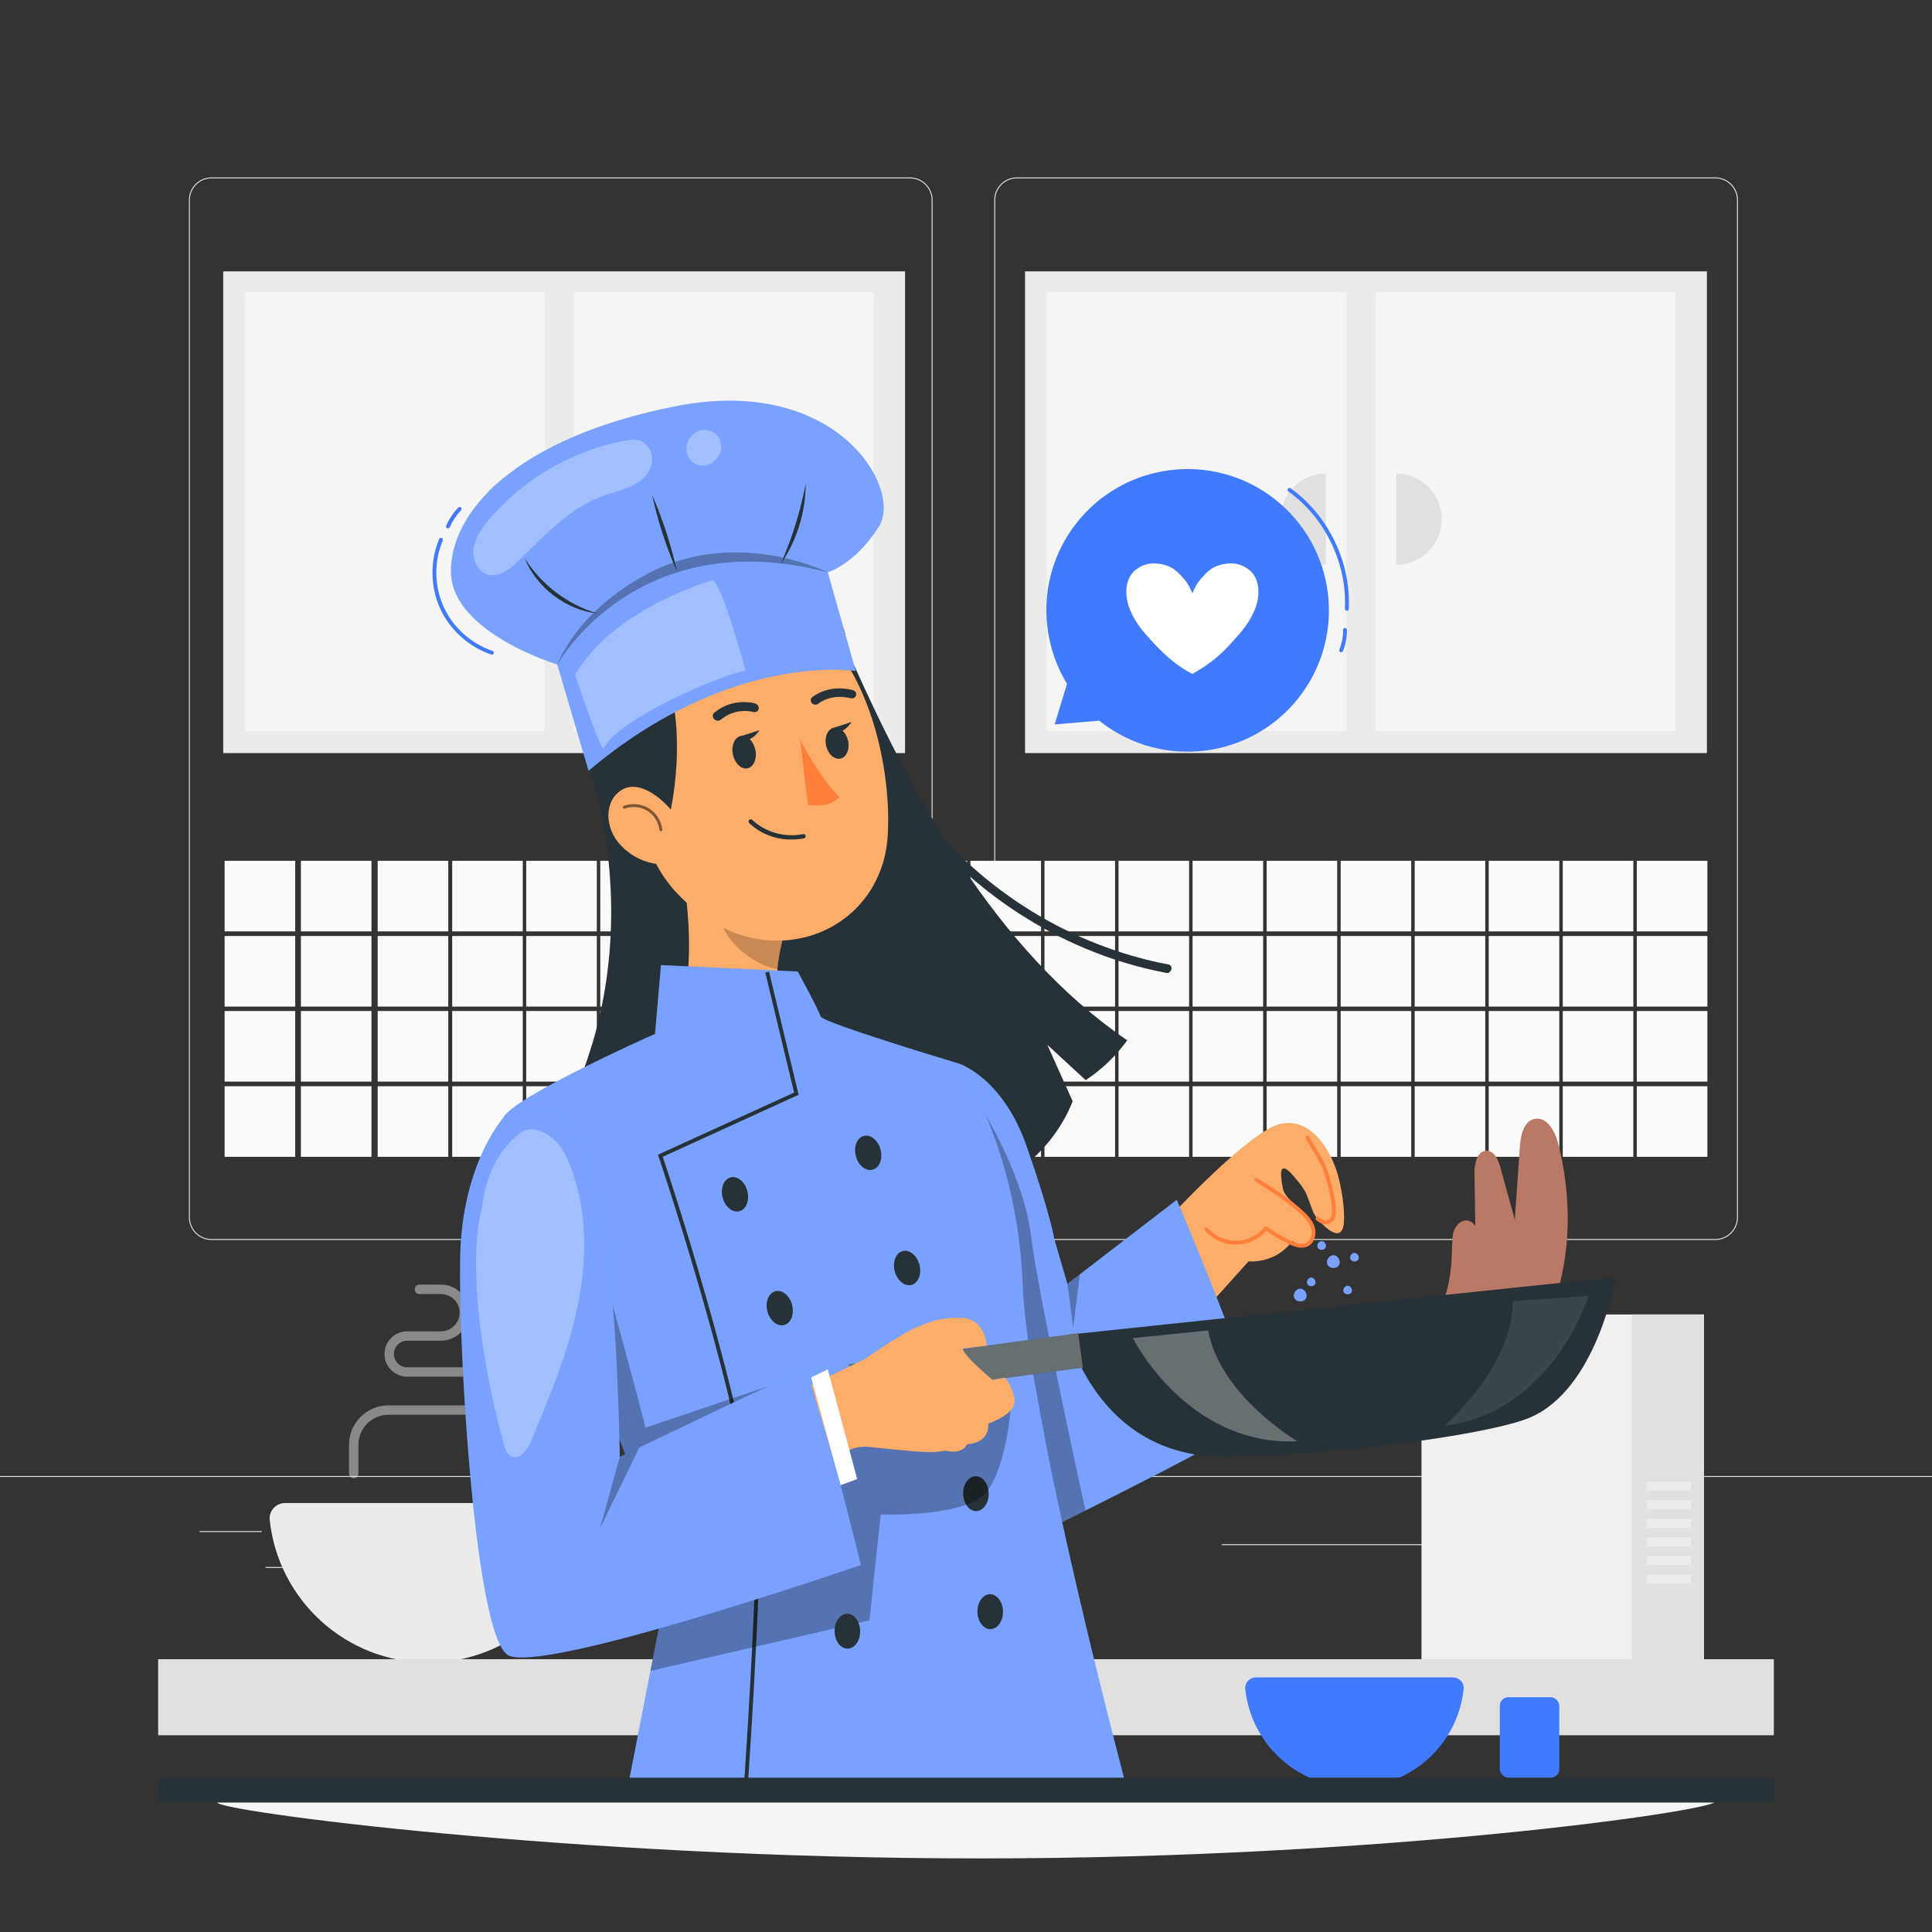 <svg xmlns="http://www.w3.org/2000/svg" viewBox="0 0 500 500"><rect x="0" y="0" width="500" height="500" fill="#333333" stroke="none"/><g id="freepik--background-complete--inject-56"><g><g><g><path d="M443.92,320.907h-180.746c-3.232,0-5.862-2.63-5.862-5.862V51.772c0-3.232,2.63-5.862,5.862-5.862h180.746c3.232,0,5.862,2.629,5.862,5.862V315.045c0,3.233-2.63,5.862-5.862,5.862ZM263.174,46.16c-3.095,0-5.612,2.518-5.612,5.612V315.045c0,3.095,2.518,5.612,5.612,5.612h180.746c3.095,0,5.612-2.517,5.612-5.612V51.772c0-3.094-2.518-5.612-5.612-5.612h-180.746Z" style="fill:#e0e0e0;"></path><path d="M235.493,320.907H54.746c-3.232,0-5.862-2.63-5.862-5.862V51.772c0-3.232,2.629-5.862,5.862-5.862H235.493c3.232,0,5.862,2.629,5.862,5.862V315.045c0,3.233-2.63,5.862-5.862,5.862ZM54.746,46.16c-3.094,0-5.612,2.518-5.612,5.612V315.045c0,3.095,2.518,5.612,5.612,5.612H235.493c3.095,0,5.612-2.517,5.612-5.612V51.772c0-3.094-2.518-5.612-5.612-5.612H54.746Z" style="fill:#e0e0e0;"></path></g><rect x="0" y="381.977" width="500" height=".25" style="fill:#e0e0e0;"></rect></g><rect x="51.672" y="396.241" width="16.06" height=".25" style="fill:#e0e0e0;"></rect><rect x="170.352" y="393.531" width="53.53" height=".25" style="fill:#e0e0e0;"></rect><rect x="68.732" y="405.531" width="36.25" height=".25" style="fill:#e0e0e0;"></rect><rect x="378.352" y="393.401" width="43.19" height=".25" style="fill:#e0e0e0;"></rect><rect x="430.452" y="393.401" width="6.33" height=".25" style="fill:#e0e0e0;"></rect><rect x="316.212" y="399.631" width="53.89" height=".25" style="fill:#e0e0e0;"></rect></g><g><rect x="367.882" y="340.182" width="73.112" height="91.126" style="fill:#f0f0f0;"></rect><rect x="422.322" y="340.182" width="18.672" height="91.126" style="fill:#e0e0e0;"></rect><rect x="426.218" y="383.413" width="11.47" height="2.332" style="fill:#fff; isolation:isolate; opacity:.4;"></rect><rect x="426.218" y="388.218" width="11.47" height="2.332" style="fill:#fff; isolation:isolate; opacity:.4;"></rect><rect x="426.218" y="393.022" width="11.47" height="2.332" style="fill:#fff; isolation:isolate; opacity:.4;"></rect><rect x="426.218" y="397.827" width="11.47" height="2.332" style="fill:#fff; isolation:isolate; opacity:.4;"></rect><rect x="426.218" y="402.632" width="11.47" height="2.332" style="fill:#fff; isolation:isolate; opacity:.4;"></rect><rect x="426.218" y="407.436" width="11.47" height="2.332" style="fill:#fff; isolation:isolate; opacity:.4;"></rect></g><g><path d="M73.775,388.984c-2.334,0-4.218,2.006-3.976,4.328,2.163,20.761,19.717,36.946,41.049,36.946s38.887-16.185,41.051-36.946c.242-2.321-1.642-4.328-3.976-4.328H73.775Z" style="fill:#ebebeb;"></path><path d="M91.546,382.565c-.672,0-1.215-.544-1.215-1.215v-7.45c0-5.619,4.572-10.191,10.191-10.191h24.701c2.048,0,3.713-1.666,3.713-3.714s-1.666-3.713-3.713-3.713h-19.844c-3.236,0-5.87-2.633-5.87-5.87s2.634-5.871,5.87-5.871h8.742c2.662,0,4.826-2.165,4.826-4.827s-2.164-4.826-4.826-4.826h-5.567c-.672,0-1.215-.544-1.215-1.215s.543-1.215,1.215-1.215h5.567c4.001,0,7.256,3.255,7.256,7.256s-3.255,7.257-7.256,7.257h-8.742c-1.898,0-3.441,1.544-3.441,3.441s1.542,3.441,3.441,3.441h19.844c3.389,0,6.143,2.756,6.143,6.143s-2.755,6.144-6.143,6.144h-24.701c-4.281,0-7.761,3.481-7.761,7.761v7.45c0,.671-.543,1.215-1.215,1.215Z" style="fill:#e0e0e0; opacity:.5;"></path></g><rect x="40.928" y="429.39" width="418.144" height="19.688" style="fill:#e0e0e0;"></rect><g><rect x="58.132" y="261.649" width="18.269" height="18.269" style="fill:#fafafa;"></rect><rect x="58.132" y="281.116" width="18.269" height="18.269" style="fill:#fafafa;"></rect><rect x="77.868" y="261.649" width="18.269" height="18.269" style="fill:#fafafa;"></rect><rect x="77.868" y="281.116" width="18.269" height="18.269" style="fill:#fafafa;"></rect><rect x="97.744" y="261.649" width="18.269" height="18.269" style="fill:#fafafa;"></rect><rect x="97.744" y="281.116" width="18.269" height="18.269" style="fill:#fafafa;"></rect><g><rect x="117.025" y="261.649" width="18.268" height="18.269" style="fill:#fafafa;"></rect><rect x="117.025" y="281.116" width="18.268" height="18.269" style="fill:#fafafa;"></rect></g><g><rect x="136.186" y="261.649" width="18.269" height="18.269" style="fill:#fafafa;"></rect><rect x="136.186" y="281.116" width="18.269" height="18.269" style="fill:#fafafa;"></rect></g><g><rect x="155.347" y="261.649" width="18.269" height="18.269" style="fill:#fafafa;"></rect><rect x="155.347" y="281.116" width="18.269" height="18.269" style="fill:#fafafa;"></rect></g><g><rect x="174.508" y="261.649" width="18.269" height="18.269" style="fill:#fafafa;"></rect><rect x="174.508" y="281.116" width="18.269" height="18.269" style="fill:#fafafa;"></rect></g><g><rect x="193.669" y="261.649" width="18.269" height="18.269" style="fill:#fafafa;"></rect><rect x="193.669" y="281.116" width="18.269" height="18.269" style="fill:#fafafa;"></rect></g><g><rect x="212.829" y="261.649" width="18.269" height="18.269" style="fill:#fafafa;"></rect><rect x="212.829" y="281.116" width="18.269" height="18.269" style="fill:#fafafa;"></rect></g><g><rect x="231.99" y="261.649" width="18.269" height="18.269" style="fill:#fafafa;"></rect><rect x="231.99" y="281.116" width="18.269" height="18.269" style="fill:#fafafa;"></rect></g><g><rect x="251.151" y="261.649" width="18.269" height="18.269" style="fill:#fafafa;"></rect><rect x="251.151" y="281.116" width="18.269" height="18.269" style="fill:#fafafa;"></rect></g><g><rect x="270.312" y="261.649" width="18.269" height="18.269" style="fill:#fafafa;"></rect><rect x="270.312" y="281.116" width="18.269" height="18.269" style="fill:#fafafa;"></rect></g><g><rect x="289.473" y="261.649" width="18.268" height="18.269" style="fill:#fafafa;"></rect><rect x="289.473" y="281.116" width="18.268" height="18.269" style="fill:#fafafa;"></rect></g><g><rect x="308.634" y="261.649" width="18.269" height="18.269" style="fill:#fafafa;"></rect><rect x="308.634" y="281.116" width="18.269" height="18.269" style="fill:#fafafa;"></rect></g><g><rect x="327.795" y="261.649" width="18.269" height="18.269" style="fill:#fafafa;"></rect><rect x="327.795" y="281.116" width="18.269" height="18.269" style="fill:#fafafa;"></rect></g><g><rect x="346.956" y="261.649" width="18.268" height="18.269" style="fill:#fafafa;"></rect><rect x="346.956" y="281.116" width="18.268" height="18.269" style="fill:#fafafa;"></rect></g><g><rect x="366.116" y="261.649" width="18.269" height="18.269" style="fill:#fafafa;"></rect><rect x="366.116" y="281.116" width="18.269" height="18.269" style="fill:#fafafa;"></rect></g><g><rect x="385.277" y="261.649" width="18.269" height="18.269" style="fill:#fafafa;"></rect><rect x="385.277" y="281.116" width="18.269" height="18.269" style="fill:#fafafa;"></rect></g><g><rect x="404.438" y="261.649" width="18.269" height="18.269" style="fill:#fafafa;"></rect><rect x="404.438" y="281.116" width="18.269" height="18.269" style="fill:#fafafa;"></rect></g><g><rect x="423.599" y="261.649" width="18.269" height="18.269" style="fill:#fafafa;"></rect><rect x="423.599" y="281.116" width="18.269" height="18.269" style="fill:#fafafa;"></rect></g></g><g><rect x="58.132" y="222.773" width="18.269" height="18.269" style="fill:#fafafa;"></rect><rect x="58.132" y="242.239" width="18.269" height="18.269" style="fill:#fafafa;"></rect><rect x="77.868" y="222.773" width="18.269" height="18.269" style="fill:#fafafa;"></rect><rect x="77.868" y="242.239" width="18.269" height="18.269" style="fill:#fafafa;"></rect><rect x="97.744" y="222.773" width="18.269" height="18.269" style="fill:#fafafa;"></rect><rect x="97.744" y="242.239" width="18.269" height="18.269" style="fill:#fafafa;"></rect><g><rect x="117.025" y="222.773" width="18.268" height="18.269" style="fill:#fafafa;"></rect><rect x="117.025" y="242.239" width="18.268" height="18.269" style="fill:#fafafa;"></rect></g><g><rect x="136.186" y="222.773" width="18.269" height="18.269" style="fill:#fafafa;"></rect><rect x="136.186" y="242.239" width="18.269" height="18.269" style="fill:#fafafa;"></rect></g><g><rect x="155.347" y="222.773" width="18.269" height="18.269" style="fill:#fafafa;"></rect><rect x="155.347" y="242.239" width="18.269" height="18.269" style="fill:#fafafa;"></rect></g><g><rect x="174.508" y="222.773" width="18.269" height="18.269" style="fill:#fafafa;"></rect><rect x="174.508" y="242.239" width="18.269" height="18.269" style="fill:#fafafa;"></rect></g><g><rect x="193.669" y="222.773" width="18.269" height="18.269" style="fill:#fafafa;"></rect><rect x="193.669" y="242.239" width="18.269" height="18.269" style="fill:#fafafa;"></rect></g><g><rect x="212.829" y="222.773" width="18.269" height="18.269" style="fill:#fafafa;"></rect><rect x="212.829" y="242.239" width="18.269" height="18.269" style="fill:#fafafa;"></rect></g><g><rect x="231.99" y="222.773" width="18.269" height="18.269" style="fill:#fafafa;"></rect><rect x="231.99" y="242.239" width="18.269" height="18.269" style="fill:#fafafa;"></rect></g><g><rect x="251.151" y="222.773" width="18.269" height="18.269" style="fill:#fafafa;"></rect><rect x="251.151" y="242.239" width="18.269" height="18.269" style="fill:#fafafa;"></rect></g><g><rect x="270.312" y="222.773" width="18.269" height="18.269" style="fill:#fafafa;"></rect><rect x="270.312" y="242.239" width="18.269" height="18.269" style="fill:#fafafa;"></rect></g><g><rect x="289.473" y="222.773" width="18.268" height="18.269" style="fill:#fafafa;"></rect><rect x="289.473" y="242.239" width="18.268" height="18.269" style="fill:#fafafa;"></rect></g><g><rect x="308.634" y="222.773" width="18.269" height="18.269" style="fill:#fafafa;"></rect><rect x="308.634" y="242.239" width="18.269" height="18.269" style="fill:#fafafa;"></rect></g><g><rect x="327.795" y="222.773" width="18.269" height="18.269" style="fill:#fafafa;"></rect><rect x="327.795" y="242.239" width="18.269" height="18.269" style="fill:#fafafa;"></rect></g><g><rect x="346.956" y="222.773" width="18.268" height="18.269" style="fill:#fafafa;"></rect><rect x="346.956" y="242.239" width="18.268" height="18.269" style="fill:#fafafa;"></rect></g><g><rect x="366.116" y="222.773" width="18.269" height="18.269" style="fill:#fafafa;"></rect><rect x="366.116" y="242.239" width="18.269" height="18.269" style="fill:#fafafa;"></rect></g><g><rect x="385.277" y="222.773" width="18.269" height="18.269" style="fill:#fafafa;"></rect><rect x="385.277" y="242.239" width="18.269" height="18.269" style="fill:#fafafa;"></rect></g><g><rect x="404.438" y="222.773" width="18.269" height="18.269" style="fill:#fafafa;"></rect><rect x="404.438" y="242.239" width="18.269" height="18.269" style="fill:#fafafa;"></rect></g><g><rect x="423.599" y="222.773" width="18.269" height="18.269" style="fill:#fafafa;"></rect><rect x="423.599" y="242.239" width="18.269" height="18.269" style="fill:#fafafa;"></rect></g></g><g><rect x="265.286" y="70.228" width="176.458" height="124.668" style="fill:#ebebeb;"></rect><rect x="270.914" y="75.603" width="77.57" height="113.613" style="fill:#f5f5f5;"></rect><rect x="356.019" y="75.603" width="77.571" height="113.613" style="fill:#f5f5f5;"></rect><path d="M361.368,146.146h0v-23.548h0c6.473,0,11.72,5.247,11.72,11.72v.108c0,6.473-5.247,11.72-11.72,11.72Z" style="fill:#e0e0e0;"></path><path d="M343.107,122.598h0v23.548h0c-6.473,0-11.72-5.247-11.72-11.72v-.108c0-6.473,5.247-11.72,11.72-11.72Z" style="fill:#e0e0e0;"></path></g><g><rect x="57.769" y="70.228" width="176.458" height="124.668" style="fill:#ebebeb;"></rect><rect x="63.397" y="75.603" width="77.57" height="113.613" style="fill:#f5f5f5;"></rect><rect x="148.502" y="75.603" width="77.571" height="113.613" style="fill:#f5f5f5;"></rect><path d="M153.851,146.146h0v-23.548h0c6.473,0,11.72,5.247,11.72,11.72v.108c0,6.473-5.247,11.72-11.72,11.72Z" style="fill:#e0e0e0;"></path><path d="M123.87,122.598h0c6.468,0,11.72,5.252,11.72,11.72v.108c0,6.468-5.252,11.72-11.72,11.72h0v-23.548h0Z" transform="translate(259.46 268.744) rotate(-180)" style="fill:#e0e0e0;"></path></g></g><g id="freepik--Shadow--inject-56"><path d="M443.736,466.321c0,2.19-84.096,14.635-189.98,14.635s-197.491-12.273-197.491-14.463,90.921-.171,196.806-.171,190.665-2.19,190.665,0Z" style="fill:#f5f5f5;"></path></g><g id="freepik--Speech_Bubble--inject-56"><g><g><path d="M329.732,129.042c-15.974-12.361-38.944-9.432-51.304,6.542-9.543,12.332-9.936,28.816-2.286,41.387l-3.196,10.509,11.564-.986c.159,.127,.299,.27,.46,.395,15.974,12.361,38.943,9.432,51.304-6.542,12.361-15.974,9.432-38.944-6.542-51.304Z" style="fill:#407BFF;"></path><path d="M348.554,158.076h-.026c-.275-.015-.487-.25-.473-.526,.611-11.662-5.131-23.584-14.631-30.375-.225-.161-.276-.473-.116-.698,.16-.224,.474-.276,.698-.116,9.771,6.984,15.677,19.247,15.047,31.241-.014,.267-.234,.474-.499,.474Z" style="fill:#407BFF;"></path><path d="M347.085,168.822c-.063,0-.128-.012-.19-.038-.255-.105-.377-.397-.271-.653,.661-1.606,.99-3.373,.953-5.109-.006-.276,.213-.505,.489-.511,.296-.004,.505,.213,.511,.489,.04,1.873-.315,3.779-1.029,5.511-.079,.193-.266,.31-.462,.31Z" style="fill:#407BFF;"></path></g><path d="M323.339,147.528c-2.499-2.014-5.235-2.029-7.906-1.225-2.083,.626-3.349,2.031-4.865,3.753-.703,.798-1.418,2.09-1.978,3.486-.56-1.396-1.276-2.688-1.978-3.486-1.516-1.722-2.781-3.126-4.865-3.753-2.671-.803-5.407-.789-7.906,1.225-2.347,1.892-2.731,5.381-2.035,8.315,.695,2.934,2.628,5.916,4.518,8.088,3.964,4.555,7.479,8.001,12.266,10.488,5.934-3.398,8.302-5.933,12.266-10.488,1.89-2.172,3.823-5.154,4.518-8.088,.695-2.935,.312-6.424-2.035-8.315Z" style="fill:#fff;"></path></g></g><g id="freepik--Character--inject-56"><g><g><path d="M225.121,193.287c5.71,11.67,13.636,22.221,23.135,31.075s20.513,16.014,32.469,21.045c6.778,2.853,13.832,5,21.057,6.373,1.415,.269,2.021-1.899,.598-2.17-12.531-2.381-24.529-7.104-35.389-13.785s-20.608-15.348-28.51-25.424c-4.437-5.657-8.258-11.795-11.417-18.251-.636-1.3-2.577-.161-1.943,1.136h0Z" style="fill:#263238;"></path><path d="M221.039,172.18l-68.094,27.15c7.01,24.468,7.266,51.111-1.069,75.161-1.119,3.23-2.399,6.452-2.753,9.852-.354,3.4,.354,7.092,2.736,9.543,1.979,2.037,4.81,2.953,7.521,3.799,6.558,2.045,13.117,4.089,19.675,6.134,11.784,3.674,23.635,7.363,35.866,9.026,12.231,1.663,24.975,1.217,36.501-3.201,11.526-4.418,21.719-13.146,26.176-24.656-2.186-4.867-4.373-9.734-6.559-14.601,3.311,3.051,6.622,6.102,9.933,9.153,4.174-2.742,7.838-6.256,10.752-10.312-34.301-23.393-55.918-64.206-70.685-97.047Z" style="fill:#263238;"></path><g><path d="M175.747,220.199c2.753,14.045,5.497,39.795-4.327,49.168,0,0,32.78,18.568,47.569,45.65,10.068-24.394-3.898-45.65-3.898-45.65-15.676-3.742-15.264-15.35-12.539-26.287l-26.805-22.881Z" style="fill:#fdad6a;"></path><path d="M186.675,229.543l15.868,13.527c-.679,2.539-1.131,5.133-1.353,7.752-5.986-.863-14.208-7.435-14.842-13.7-.35-2.525-.239-5.093,.326-7.579Z" style="isolation:isolate; opacity:.2;"></path><path d="M160.925,194.42c5.478,22.852,7.32,32.619,20.866,42.472,20.368,14.784,46.674,3.118,47.969-20.895,1.19-21.615-7.972-55.356-31.775-60.623-23.418-5.19-42.548,16.194-37.061,39.047Z" style="fill:#fdad6a;"></path><path d="M158.939,165.687c22.814,19.514,45.043-12.721,58.311,3.156,7.675-6.831-13.949-24.416-26.959-25.059-13.009-.643-41.205,8.318-31.352,21.903Z" style="fill:#263238;"></path><path d="M162.46,163.826c23.879,8.74,8.593,77.953-.819,59.483-5.43-10.658-23.598-55.223,.819-59.483Z" style="fill:#263238;"></path><path d="M204.845,217.263c1.074-.006,2.146-.102,3.204-.288,.303-.053,.505-.341,.452-.644v-.008c-.049-.298-.329-.502-.628-.454l-.017,.003c-4.728,.943-9.623-.422-13.182-3.674-.221-.218-.576-.218-.796,0-.218,.221-.218,.576,0,.796,2.962,2.793,6.895,4.324,10.966,4.269Z" style="fill:#263238;"></path><path d="M160.575,218.672c3.029,3.303,7.329,5.147,11.81,5.065,5.603-.297,6.246-6.773,2.878-11.983-3.022-4.691-9.594-10.189-14.333-7.339-4.739,2.849-4.413,10.016-.355,14.256Z" style="fill:#fdad6a;"></path><g><g><path d="M189.599,194.829c.313,2.329,1.902,4.141,3.548,4.046,1.646-.094,2.726-2.059,2.412-4.387-.313-2.329-1.902-4.141-3.547-4.046-1.646,.094-2.726,2.059-2.413,4.388Z" style="fill:#263238;"></path><path d="M213.709,192.512c.304,2.223,1.862,3.95,3.478,3.857,1.616-.093,2.68-1.969,2.376-4.192-.304-2.223-1.861-3.95-3.478-3.857-1.616,.092-2.68,1.969-2.376,4.192Z" style="fill:#263238;"></path><path d="M185.642,186.512c.323,.038,.65-.043,.9-.252,3.892-3.266,8.291-2.03,8.342-2.016,.652,.185,1.31-.144,1.457-.754,.145-.609-.27-1.257-.931-1.452-.23-.066-5.751-1.622-10.581,2.433-.481,.404-.488,1.133-.016,1.627,.228,.237,.526,.378,.829,.413Z" style="fill:#263238;"></path><path d="M221.041,180.59c.246-.141,.435-.367,.508-.651,.153-.586-.236-1.19-.866-1.351-6.323-1.606-10.32,1.715-10.488,1.86-.473,.403-.496,1.097-.049,1.55,.444,.453,1.187,.495,1.661,.095,.155-.132,3.294-2.664,8.322-1.386,.325,.082,.652,.031,.912-.118Z" style="fill:#263238;"></path><path d="M207.072,191.391s5.196,10.124,10.162,14.89c-2.745,3.104-8.165,2.011-8.165,2.011l-1.996-16.9Z" style="fill:#fe7f3a;"></path></g><path d="M196.559,188.973l-5.232,1.677c2.628,2.526,5.232-1.677,5.232-1.677Z" style="fill:#263238;"></path><path d="M220.362,186.873l-5.232,1.677c2.628,2.526,5.232-1.677,5.232-1.677Z" style="fill:#263238;"></path></g><path d="M171.037,215.12c-.188,0-.351-.142-.372-.333-.226-1.997-1.429-3.893-3.14-4.948-1.711-1.056-3.946-1.28-5.831-.583-.194,.073-.409-.028-.482-.222-.071-.194,.028-.41,.222-.482,2.098-.773,4.583-.525,6.484,.648,1.903,1.173,3.241,3.282,3.492,5.503,.023,.206-.125,.392-.331,.415-.014,.001-.028,.002-.042,.002Z" style="opacity:.5;"></path></g><g><path d="M152.321,199.469l-8.084-27.491s-27.075-8.206-27.519-23.694c-.444-15.489,16.559-35.012,58.278-43.169,41.719-8.157,58.63,21.397,52.458,31.158-6.172,9.762-13.234,11.838-13.234,11.838l7.238,25.548s-32.253-5.313-69.136,25.811Z" style="fill:#407BFF;"></path><path d="M152.321,199.469l-8.084-27.491s-27.075-8.206-27.519-23.694c-.444-15.489,16.559-35.012,58.278-43.169,41.719-8.157,58.63,21.397,52.458,31.158-6.172,9.762-13.234,11.838-13.234,11.838l7.238,25.548s-32.253-5.313-69.136,25.811Z" style="fill:#fff; opacity:.3;"></path><g style="opacity:.3;"><path d="M168.008,116.093c-1.205-1.855-2.872-2.849-6.114-2.048-13.762,2.473-26.573,9.931-35.52,20.676-1.811,2.175-3.525,4.62-3.838,7.432-.313,2.812,1.26,6.015,4.025,6.615,2.75,.597,5.319-1.436,7.351-3.383,6.801-6.513,13.349-13.892,22.213-17.071,2.082-.747,4.252-1.242,6.303-2.071,2.051-.829,4.028-2.047,5.251-3.89,1.223-1.843,1.535-4.404,.33-6.259Z" style="fill:#fff;"></path></g><path d="M144.237,171.978s20.324-36.831,69.982-23.867c0,0-23.48-11.744-46.322,.218-18.902,9.899-23.66,23.649-23.66,23.649Z" style="opacity:.3;"></path><path d="M135.749,144.4c4.383,6.944,11.026,11.995,18.883,14.377-8.172-.919-15.819-6.747-18.883-14.377h0Z" style="fill:#263238;"></path><path d="M175.2,147.915c-2.794-6.393-4.945-13.004-6.432-19.821,2.799,6.391,4.94,13.005,6.432,19.821h0Z" style="fill:#263238;"></path><path d="M202.083,145.93c2.909-6.705,5.018-13.507,6.427-20.678-.007,7.291-2.305,14.666-6.427,20.678h0Z" style="fill:#263238;"></path><path d="M127.319,169.43c-.053,0-.106-.008-.159-.026-5.805-1.942-10.772-6.432-13.288-12.012-2.517-5.58-2.594-12.276-.207-17.912,.107-.255,.404-.372,.655-.266,.254,.108,.373,.401,.266,.655-2.28,5.384-2.207,11.78,.197,17.111,2.404,5.33,7.149,9.62,12.694,11.475,.262,.087,.403,.371,.315,.633-.07,.209-.265,.341-.474,.341Z" style="fill:#407BFF;"></path><path d="M115.917,136.756c-.068,0-.137-.014-.204-.043-.252-.113-.365-.408-.252-.661,.774-1.732,1.826-3.311,3.129-4.693,.189-.201,.507-.211,.707-.021,.201,.189,.21,.506,.021,.707-1.225,1.3-2.215,2.786-2.943,4.416-.083,.186-.266,.296-.457,.296Z" style="fill:#407BFF;"></path><g style="opacity:.3;"><path d="M186.544,114.607c-.57-2.706-3.134-3.846-5.828-3.09-1.495,.675-2.666,2.074-2.976,3.685-.31,1.611,.288,3.388,1.568,4.414,1.28,1.026,3.202,1.209,4.611,.367,1.583-.947,3.163-2.824,2.626-5.376Z" style="fill:#fff;"></path></g><path d="M148.838,174.699s6.86,20.348,7.424,18.987c2.821-6.8,27.986-18.316,36.694-20.164,0,0-6.447-23.902-8.708-23.306-2.261,.595-26.148,8.152-35.411,24.483Z" style="fill:#fff; opacity:.3;"></path></g></g><g><path d="M302.081,315.669s21.387-23.212,29.428-24.866c8.041-1.654,13.392,7.426,15.07,14.558,1.507,6.405,1.447,11.088,.976,12.477-.997,2.941-4.137,.349-6.205-1.968-.694-.777-1.295-1.649-1.652-2.586-1.369-3.593-1.494-4.675-3.227-6.855-2.129-2.677-6.37-8.188-4.448,1.219,.747,3.657,8.384,6.822,8.212,10.928-.171,4.106-2.224,4.791-5.817,2.566,0,0-3.422,5.646-11.292,5.304l-10.779,11.977-10.266-22.756Z" style="fill:#fdad6a;"></path><path d="M336.872,322.904c-1.126,0-2.261-.444-3.207-.889-2.076-.976-4.077-2.14-5.954-3.463-1.939,2.183-4.786,3.504-7.71,3.557-3.088,.045-6.129-1.299-8.15-3.623-.182-.208-.159-.524,.049-.705,.209-.183,.524-.158,.705,.049,1.83,2.104,4.591,3.328,7.379,3.279,2.789-.05,5.501-1.375,7.255-3.545,.167-.208,.465-.245,.682-.091,1.935,1.398,4.011,2.622,6.171,3.638,1.189,.56,2.711,1.126,3.91,.551,1.288-.618,1.682-2.36,1.318-3.687-.408-1.489-1.523-2.686-2.668-3.757-3.522-3.295-7.704-5.907-11.747-8.434-.234-.146-.306-.454-.159-.688,.146-.235,.458-.306,.688-.159,4.084,2.552,8.308,5.189,11.901,8.551,1.191,1.115,2.474,2.489,2.949,4.224,.465,1.698-.025,3.976-1.85,4.852-.506,.242-1.033,.341-1.562,.341Z" style="fill:#fe7f3a;"></path><path d="M343.09,316.844c-1.35,0-2.45-1.058-2.497-1.103-.197-.192-.202-.508-.01-.706,.192-.197,.509-.203,.706-.012,.005,.005,.464,.443,1.084,.678,.744,.28,1.371,.147,1.91-.414,1.034-1.075,.275-6.208-1.846-12.481-.541-1.602-2.08-4.093-3.203-5.911-1.073-1.737-1.327-2.175-1.349-2.479-.02-.275,.188-.515,.464-.534,.24-.021,.492,.169,.53,.426,.078,.238,.676,1.207,1.205,2.062,1.148,1.859,2.722,4.406,3.3,6.116,1.142,3.377,3.585,11.451,1.619,13.495-.54,.562-1.17,.852-1.872,.863h-.042Z" style="fill:#fe7f3a;"></path><path d="M248.238,275.273s11.224,3.622,17.406,21.258c6.181,17.635,7.272,24.362,7.272,24.362l3.317,11.383,28.304-21.757s22.62,53.099,20.256,56.553c-2.364,3.454-50.423,27.089-50.423,27.089l-19.635-72.359-6.497-46.529Z" style="fill:#407BFF;"></path><path d="M248.238,275.273s11.224,3.622,17.406,21.258c6.181,17.635,7.272,24.362,7.272,24.362l3.317,11.383,28.304-21.757s22.62,53.099,20.256,56.553c-2.364,3.454-50.423,27.089-50.423,27.089l-19.635-72.359-6.497-46.529Z" style="fill:#fff; opacity:.3;"></path><path d="M255.187,288.778s9.906,16.265,11.648,31.084c1.742,14.819,14.082,71.051,14.082,71.051l-6.546,3.248-19.183-105.383Z" style="opacity:.3;"></path><g><path d="M345.143,324.854c-1.177-.051-2.116,1.419-1.574,2.465s2.284,1.128,2.922,.138c.638-.991-.158-2.542-1.335-2.602" style="fill:#407BFF;"></path><path d="M336.566,333.515c-1.177-.051-2.116,1.419-1.574,2.465,.542,1.046,2.284,1.128,2.922,.138s-.158-2.542-1.335-2.602" style="fill:#407BFF;"></path><path d="M339.4,330.637c-.794-.034-1.427,.957-1.062,1.663,.365,.706,1.541,.761,1.971,.093,.43-.669-.107-1.715-.901-1.756" style="fill:#407BFF;"></path><path d="M348.818,332.739c-.794-.034-1.427,.957-1.062,1.663,.366,.706,1.541,.761,1.971,.093,.43-.668-.107-1.715-.901-1.756" style="fill:#407BFF;"></path><path d="M342.091,321.228c-.794-.034-1.427,.957-1.062,1.663,.365,.706,1.541,.761,1.971,.093,.43-.669-.107-1.715-.901-1.756" style="fill:#407BFF;"></path><path d="M350.583,324.255c-.794-.034-1.427,.957-1.062,1.663,.365,.706,1.541,.761,1.971,.093s-.107-1.715-.901-1.756" style="fill:#407BFF;"></path></g><g style="opacity:.3;"><path d="M345.143,324.854c-1.177-.051-2.116,1.419-1.574,2.465s2.284,1.128,2.922,.138c.638-.991-.158-2.542-1.335-2.602" style="fill:#fff;"></path><path d="M336.566,333.515c-1.177-.051-2.116,1.419-1.574,2.465,.542,1.046,2.284,1.128,2.922,.138s-.158-2.542-1.335-2.602" style="fill:#fff;"></path><path d="M339.4,330.637c-.794-.034-1.427,.957-1.062,1.663,.365,.706,1.541,.761,1.971,.093,.43-.669-.107-1.715-.901-1.756" style="fill:#fff;"></path><path d="M348.818,332.739c-.794-.034-1.427,.957-1.062,1.663,.366,.706,1.541,.761,1.971,.093,.43-.668-.107-1.715-.901-1.756" style="fill:#fff;"></path><path d="M342.091,321.228c-.794-.034-1.427,.957-1.062,1.663,.365,.706,1.541,.761,1.971,.093,.43-.669-.107-1.715-.901-1.756" style="fill:#fff;"></path><path d="M350.583,324.255c-.794-.034-1.427,.957-1.062,1.663,.365,.706,1.541,.761,1.971,.093s-.107-1.715-.901-1.756" style="fill:#fff;"></path></g><path d="M276.232,332.276s1.154,8.273,1.511,11.262l1.719-13.745-3.23,2.483Z" style="opacity:.3;"></path></g><g><path d="M169.513,267.608c-1.318,.439-39.242,17.604-39.242,21.997s43.096,117.145,43.096,117.145l-11.048,56.523h129.405s-25.765-96.457-27.083-131.219c-1.318-34.761-16.403-56.781-16.403-56.781,0,0-35.449-10.61-35.889-12.229-.439-1.619-5.887-11.614-5.887-11.614l-35.398-1.662-1.551,17.84h0Z" style="fill:#407BFF;"></path><path d="M169.513,267.608c-1.318,.439-39.242,17.604-39.242,21.997s43.096,117.145,43.096,117.145l-11.048,56.523h129.405s-25.765-96.457-27.083-131.219c-1.318-34.761-16.403-56.781-16.403-56.781,0,0-35.449-10.61-35.889-12.229-.439-1.619-5.887-11.614-5.887-11.614l-35.398-1.662-1.551,17.84h0Z" style="fill:#fff; opacity:.3;"></path><path d="M218.902,391.536c.049,2.495-1.391,4.546-3.217,4.582-1.825,.036-3.345-1.958-3.393-4.452-.049-2.495,1.391-4.546,3.216-4.582,1.825-.036,3.345,1.958,3.393,4.452Z" style="fill:#263238;"></path><path d="M255.871,386.49c.049,2.495-1.391,4.546-3.217,4.582-1.825,.036-3.345-1.958-3.393-4.452-.049-2.495,1.391-4.546,3.216-4.582,1.825-.036,3.345,1.958,3.394,4.452Z" style="fill:#263238;"></path><path d="M193.446,463.31l-.997-.072c.02-.272,1.979-27.602,3.083-57.015,1.101-29.329-24.845-106.185-25.107-106.958l-.145-.428,35.236-16.078-7.461-31.069,.973-.234,7.654,31.872-35.165,16.045c2.1,6.264,26.08,78.522,25.015,106.888-1.104,29.431-3.064,56.777-3.084,57.05Z" style="fill:#263238;"></path><path d="M168.332,432.426l56.678-13.067,2.919-27.421s22.113,.885,27.421-5.897c5.307-6.781,6.295-22.297,6.295-22.297l-51.998,7.26-36.281,35.747-5.035,25.676Z" style="opacity:.3;"></path><path d="M193.413,308.258c.624,2.416-.303,4.744-2.07,5.201s-3.706-1.131-4.331-3.547c-.624-2.416,.303-4.744,2.07-5.201,1.768-.457,3.706,1.131,4.331,3.547Z" style="fill:#263238;"></path><path d="M227.889,297.518c.624,2.416-.303,4.744-2.07,5.201s-3.706-1.131-4.331-3.547c-.624-2.416,.303-4.744,2.07-5.201,1.768-.457,3.706,1.132,4.331,3.547Z" style="fill:#263238;"></path><path d="M205.001,337.717c.624,2.416-.303,4.744-2.07,5.201-1.768,.457-3.706-1.131-4.331-3.547-.624-2.416,.303-4.744,2.07-5.201s3.706,1.131,4.331,3.547Z" style="fill:#263238;"></path><path d="M237.952,327.327c.624,2.416-.303,4.744-2.07,5.201s-3.706-1.131-4.331-3.547c-.624-2.416,.303-4.744,2.07-5.201,1.768-.457,3.707,1.131,4.331,3.547Z" style="fill:#263238;"></path><path d="M222.601,422.082c.049,2.495-1.391,4.546-3.217,4.582-1.825,.036-3.345-1.958-3.393-4.452-.049-2.495,1.391-4.546,3.217-4.582,1.825-.036,3.345,1.958,3.393,4.452Z" style="fill:#263238;"></path><path d="M259.57,417.036c.049,2.495-1.391,4.546-3.216,4.582s-3.345-1.957-3.393-4.452c-.049-2.495,1.391-4.546,3.217-4.582,1.825-.036,3.345,1.958,3.393,4.452Z" style="fill:#263238;"></path><path d="M167.055,369.475c-2.776-11.138-10.051-37.421-10.051-37.421l2.426,37.995,2.716,7.184s5.401-2.598,5.95-2.861l39.923-18.712-40.964,13.815Z" style="opacity:.3;"></path></g><g><g><path d="M403.237,295.875c-.802-3.137-2.906-6.954-6.078-6.302-2.807,.577-3.595,4.15-3.795,7.009-.446,6.354-.893,12.708-1.339,19.063-1.252-4.535-2.503-9.07-3.755-13.606-.523-1.895-1.525-4.186-3.491-4.221-2.456-.044-3.223,3.281-3.184,5.738l.216,13.741c-.539-.945-1.729-1.65-2.841-1.402-1.831,.407-2.912,2.399-3.052,4.269-.14,1.87-.163,5.268-.341,7.135-.639,6.704-1.927,10.053-5.092,15.137-3.225,5.18-9.259,7.912-14.408,11.188l19.328,15.213c12.586-6.301,22.071-18.064,26.705-31.354,4.635-13.29,4.614-27.971,1.126-41.607Z" style="fill:#b97964;"></path><path d="M276,345.467c1.584,1.935,9.016,32.721,43.074,31.56,34.058-1.161,67.291-6.236,76.63-10.062,17.593-7.208,22.447-36.38,22.447-36.38-1.935,0-142.151,14.882-142.151,14.882Z" style="fill:#263238;"></path><rect x="220.022" y="349.025" width="59.881" height="8.962" transform="translate(-45.065 36.637) rotate(-7.692)" style="fill:#263238;"></rect><rect x="220.022" y="349.025" width="59.881" height="8.962" transform="translate(-45.065 36.637) rotate(-7.692)" style="fill:#fff; opacity:.3;"></rect><path d="M293.179,346.3s13.982,28.025,42.591,26.701c0,0-20.026-11.74-23.095-28.688l-19.496,1.986Z" style="fill:#fff; opacity:.3;"></path><path d="M411.077,335.369s-8.934,30.018-37.342,33.653c0,0,17.699-15.021,17.796-32.244l19.546-1.409Z" style="fill:#fff; opacity:.1;"></path></g><g><path d="M131.205,288.136s-11.744,11.952-12.129,37.694c-.385,25.742,3.978,97.057,12.29,102.448,8.312,5.391,91.45-23.26,91.45-23.26,0,0-12.707-50.827-13.862-50.827s-48.564,22.869-48.564,22.869c0,0-.594-48.784-5.6-64.956-5.006-16.172-4.944-28.894-23.585-23.967Z" style="fill:#407BFF;"></path><path d="M131.205,288.136s-11.744,11.952-12.129,37.694c-.385,25.742,3.978,97.057,12.29,102.448,8.312,5.391,91.45-23.26,91.45-23.26,0,0-12.707-50.827-13.862-50.827s-48.564,22.869-48.564,22.869c0,0-.594-48.784-5.6-64.956-5.006-16.172-4.944-28.894-23.585-23.967Z" style="fill:#fff; opacity:.3;"></path><polygon points="160.39 377.06 155.271 395.553 165.459 374.619 160.39 377.06" style="opacity:.3;"></polygon><g style="opacity:.3;"><path d="M134.849,293.062c2.353-1.744,5.935-.345,8.171,1.547s3.599,4.61,4.651,7.343c4.419,11.48,4.285,24.313,1.764,36.354-2.521,12.04-7.311,23.468-12.075,34.809-.908,2.162-2.836,4.774-4.978,3.82-1.172-.522-1.65-1.904-1.988-3.142-7.23-26.482-8.807-49.695-5.601-61.524,0,0,.725-12.29,10.056-19.206Z" style="fill:#fff;"></path></g><path d="M255.382,348.252s-.378-7.039-6.612-7.191c-6.234-.152-8.666,1.368-11.859,2.585-3.193,1.216-13.076,8.058-13.076,8.058l-13.836,6.69,6.334,21.271s.964-6.067,9.175-5.155c8.21,.912,14.9,1.521,17.029,1.216l2.129-.304s4.257,1.216,5.626-1.673c0,0,5.778,0,5.473-5.322,0,0,7.354-2.461,6.815-6.154-.539-3.692-2.529-5.731-2.529-5.731l-3.208,.555s-8.072-6.763-7.616-8.131l6.156-.715Z" style="fill:#fdad6a;"></path><polygon points="209.918 356.489 214.221 354.376 221.838 382.776 217.556 384.366 209.918 356.489" style="fill:#fff;"></polygon></g></g></g></g><g id="freepik--Table--inject-56"><path d="M325.009,434.121c-1.607,0-2.904,1.381-2.737,2.979,1.489,14.292,13.573,25.434,28.258,25.434s26.77-11.142,28.26-25.434c.166-1.598-1.13-2.979-2.737-2.979h-51.044Z" style="fill:#407BFF;"></path><rect x="41.187" y="460.053" width="418.144" height="6.439" style="fill:#263238;"></rect><rect x="388.154" y="439.234" width="15.392" height="20.819" rx="2.207" ry="2.207" style="fill:#407BFF;"></rect></g></svg>
